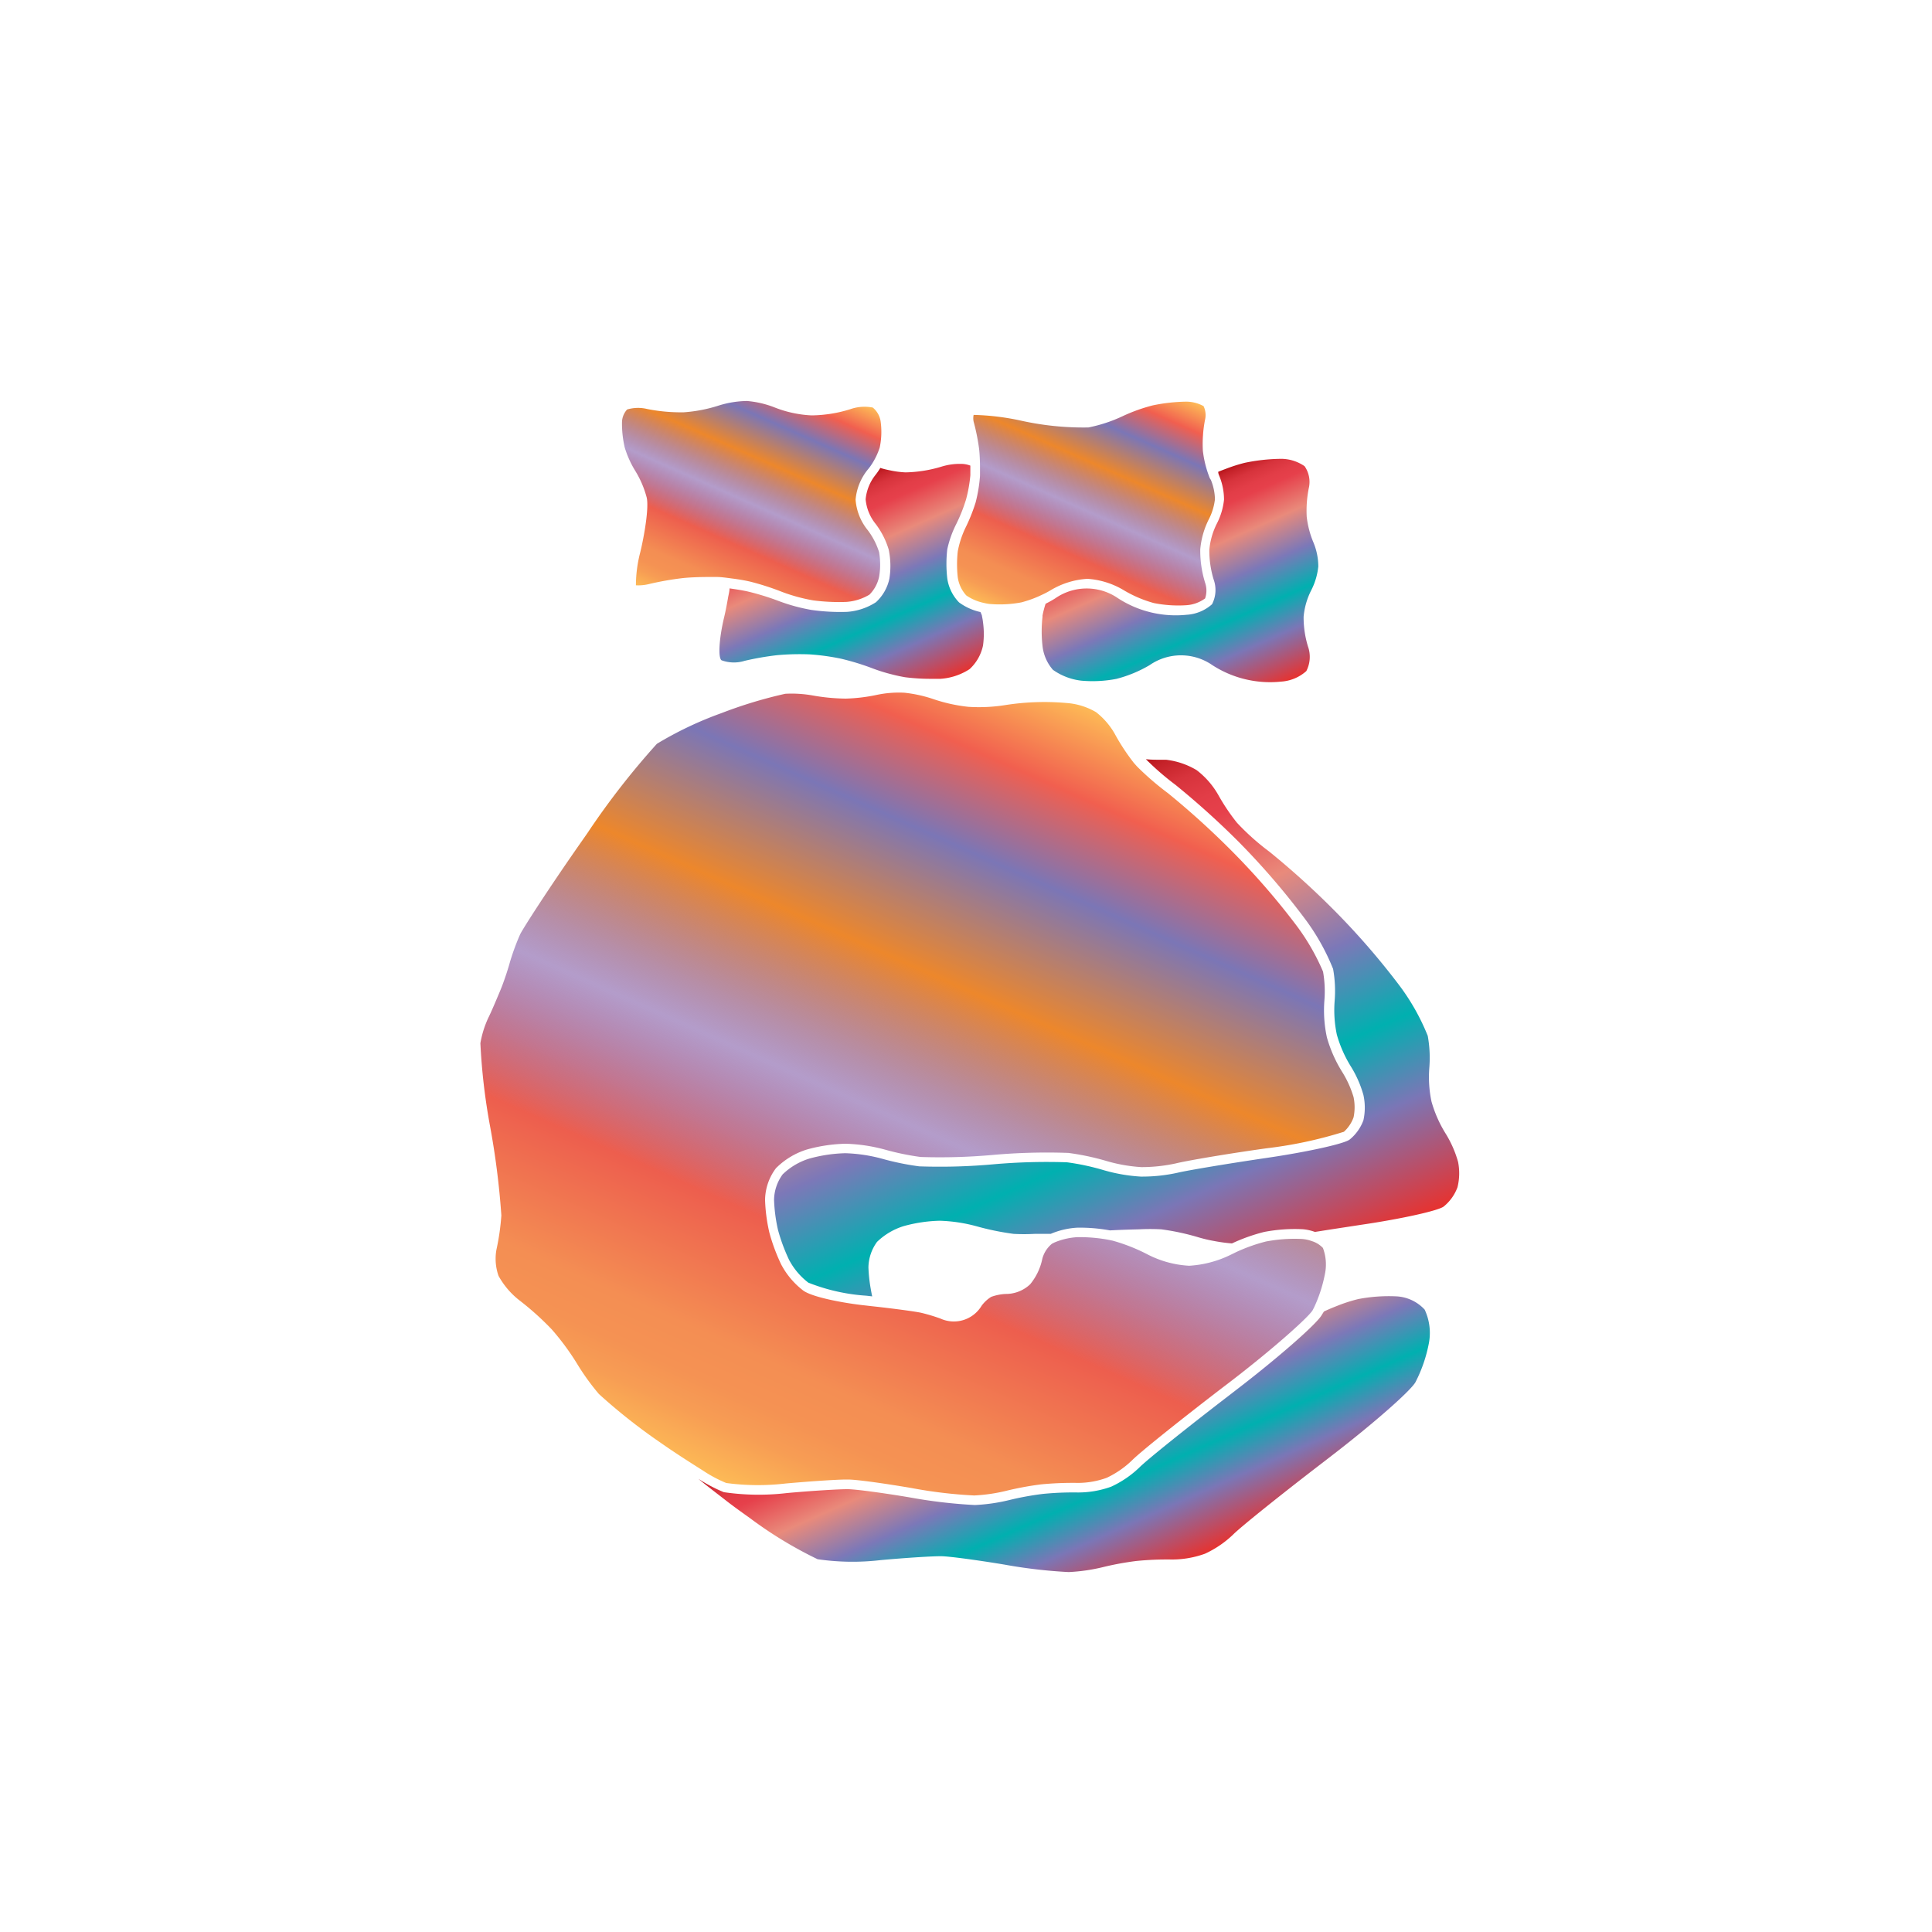 <svg xmlns="http://www.w3.org/2000/svg" xmlns:xlink="http://www.w3.org/1999/xlink" width="200" height="200" viewBox="0 0 200 200"><defs><linearGradient id="a" x1="107.16" y1="64.94" x2="118.57" y2="39.33" gradientUnits="userSpaceOnUse"><stop offset="0" stop-color="#fdba56"/><stop offset="0.02" stop-color="#fbb055"/><stop offset="0.06" stop-color="#f79d54"/><stop offset="0.1" stop-color="#f59253"/><stop offset="0.15" stop-color="#f48e53"/><stop offset="0.3" stop-color="#ed5e4e"/><stop offset="0.47" stop-color="#683a96" stop-opacity="0.5"/><stop offset="0.64" stop-color="#ed872b"/><stop offset="0.79" stop-color="#7b76b6"/><stop offset="0.9" stop-color="#f15f4f"/><stop offset="1" stop-color="#fdba56"/></linearGradient><linearGradient id="b" x1="77.76" y1="154.66" x2="113.79" y2="73.73" xlink:href="#a"/><linearGradient id="c" x1="72.4" y1="63.52" x2="83.29" y2="39.05" xlink:href="#a"/><linearGradient id="d" x1="118.89" y1="52.06" x2="128.16" y2="72.86" gradientUnits="userSpaceOnUse"><stop offset="0" stop-color="#b7151b"/><stop offset="0.02" stop-color="#c52229"/><stop offset="0.06" stop-color="#d7333c"/><stop offset="0.11" stop-color="#e23d47"/><stop offset="0.15" stop-color="#e6404b"/><stop offset="0.3" stop-color="#e98a7b"/><stop offset="0.47" stop-color="#7c78b8"/><stop offset="0.64" stop-color="#00b0b0"/><stop offset="0.79" stop-color="#7b76b6"/><stop offset="1" stop-color="#e7322f"/></linearGradient><linearGradient id="e" x1="100.46" y1="86.68" x2="122.78" y2="136.81" xlink:href="#d"/><linearGradient id="f" x1="106.94" y1="137.67" x2="118.5" y2="163.63" xlink:href="#d"/><linearGradient id="g" x1="84.52" y1="51.42" x2="93.82" y2="72.29" xlink:href="#d"/></defs><title>_</title><path d="M95.78,133.93a20.4,20.4,0,0,1,2.26.68,1.37,1.37,0,0,0,1.88-.59,5.48,5.48,0,0,1,1.81-1.58,6.61,6.61,0,0,1,2.4-.5h0a1.93,1.93,0,0,0,1.07-.4,4.24,4.24,0,0,0,.72-1.64,5,5,0,0,1,1.12-2.16,20.32,20.32,0,0,1-2.16,0,27.78,27.78,0,0,1-3.85-.79,16.35,16.35,0,0,0-3.81-.57,15.28,15.28,0,0,0-3.73.56,6.88,6.88,0,0,0-2.75,1.63,4.59,4.59,0,0,0-.89,2.64,15.71,15.71,0,0,0,.2,2l0.31,0C92.52,133.43,95.06,133.76,95.78,133.93Z" fill="none"/><path d="M123.12,129h0a8.39,8.39,0,0,0,2.54-.55,15,15,0,0,1-1.65-.39,24.88,24.88,0,0,0-3.82-.82,21.93,21.93,0,0,0-2.32,0,18.58,18.58,0,0,1,1.89.87A8.74,8.74,0,0,0,123.12,129Z" fill="none"/><path d="M125.16,49.3a11.07,11.07,0,0,1-.64-2.64,13,13,0,0,1,.23-3.23,2.11,2.11,0,0,0-.16-1.39,3.74,3.74,0,0,0-1.88-.46h0a18.36,18.36,0,0,0-3.36.38,17.86,17.86,0,0,0-3.15,1.13,15.24,15.24,0,0,1-3.53,1.16,29.83,29.83,0,0,1-7-.71,25.76,25.76,0,0,0-4.88-.59,1.7,1.7,0,0,0,0,.7,21.43,21.43,0,0,1,.57,2.85c0.05,0.45.08,1.07,0.09,1.71,0,0.39,0,.76,0,1.05A15.38,15.38,0,0,1,101,52a17.84,17.84,0,0,1-1.08,2.69,9.93,9.93,0,0,0-.77,2.37,12.21,12.21,0,0,0,0,2.73,3.54,3.54,0,0,0,.88,1.85,5,5,0,0,0,1.8.77,4.91,4.91,0,0,0,.58.11,12.09,12.09,0,0,0,3.31-.16,11.58,11.58,0,0,0,2.13-.78,9.53,9.53,0,0,0,.95-0.5,8.32,8.32,0,0,1,3.77-1.16h0a8.38,8.38,0,0,1,3.78,1.19,12.57,12.57,0,0,0,3.1,1.32,12.84,12.84,0,0,0,3.38.22,3.69,3.69,0,0,0,1.92-.7,2.48,2.48,0,0,0,0-1.63,11.28,11.28,0,0,1-.5-3.45,8.59,8.59,0,0,1,.89-3.12,6,6,0,0,0,.63-2.07,5.56,5.56,0,0,0-.42-2C125.25,49.54,125.2,49.42,125.16,49.3Z" fill="url(#a)"/><path d="M136.95,129.19a2.62,2.62,0,0,0-1.15-.71,3.71,3.71,0,0,0-1-.22,15.88,15.88,0,0,0-3.75.26,17.41,17.41,0,0,0-3.13,1.12l-0.51.25a11.27,11.27,0,0,1-4.31,1.14,10.65,10.65,0,0,1-4.3-1.17,18.6,18.6,0,0,0-3.63-1.43l-0.49-.1a16.49,16.49,0,0,0-3.16-.26,7.17,7.17,0,0,0-2.36.55l-0.26.13a3,3,0,0,0-1,1.56,6.05,6.05,0,0,1-1.26,2.64,3.66,3.66,0,0,1-2.53,1,5,5,0,0,0-1.5.3,3.53,3.53,0,0,0-1,.93,3.35,3.35,0,0,1-4.25,1.32,18.13,18.13,0,0,0-2-.6c-0.47-.11-2.58-0.41-5.17-0.69l-0.61-.07c-2-.21-5.34-0.8-6.4-1.52a8.22,8.22,0,0,1-2.33-2.76,19.52,19.52,0,0,1-1.21-3.28,17.4,17.4,0,0,1-.44-3.35,5.56,5.56,0,0,1,1.13-3.3A7.76,7.76,0,0,1,83.52,119a16.15,16.15,0,0,1,4-.6h0a17.19,17.19,0,0,1,4.1.61,27,27,0,0,0,3.68.76,61.26,61.26,0,0,0,7.46-.21,62.88,62.88,0,0,1,7.83-.21,25.86,25.86,0,0,1,4,.85,16.41,16.41,0,0,0,3.56.62,16.67,16.67,0,0,0,3.55-.38c1.08-.27,5.31-1,9.42-1.57a43.66,43.66,0,0,0,8-1.71,3.69,3.69,0,0,0,1-1.49,5.14,5.14,0,0,0,0-2.1,10.61,10.61,0,0,0-1.2-2.64,13.84,13.84,0,0,1-1.56-3.54,13.22,13.22,0,0,1-.26-3.81,11.72,11.72,0,0,0-.14-3,22.87,22.87,0,0,0-2.87-4.93,75.55,75.55,0,0,0-6.78-7.76,85.15,85.15,0,0,0-6.4-5.78,29.32,29.32,0,0,1-3.2-2.76l-0.33-.37a21.88,21.88,0,0,1-2-3.05,7.6,7.6,0,0,0-1.92-2.21,7,7,0,0,0-2.68-.91A26.12,26.12,0,0,0,104,73a17.32,17.32,0,0,1-3.75.17,16.79,16.79,0,0,1-3.63-.8,13.85,13.85,0,0,0-3-.66,11.12,11.12,0,0,0-2.79.21,17.7,17.7,0,0,1-3.29.4A20.71,20.71,0,0,1,84.16,72a12.4,12.4,0,0,0-2.87-.18,46.36,46.36,0,0,0-6.6,2A37.23,37.23,0,0,0,68,77a80.48,80.48,0,0,0-7.21,9.27l-0.58.83c-3.35,4.78-6,8.9-6.36,9.61a24.57,24.57,0,0,0-1.06,2.88c-0.22.81-.66,2.13-1,2.94s-0.88,2.11-1.27,2.9a10.28,10.28,0,0,0-.79,2.56,63.72,63.72,0,0,0,1,8.59,82.23,82.23,0,0,1,1.17,9.24,24.47,24.47,0,0,1-.51,3.55,5.32,5.32,0,0,0,.22,2.71,8.27,8.27,0,0,0,2.16,2.53,29.74,29.74,0,0,1,3.34,3,26.29,26.29,0,0,1,2.59,3.5A24.56,24.56,0,0,0,62,144.31a59.56,59.56,0,0,0,6.47,5.1c1.42,1,3,2,4.31,2.83a13.73,13.73,0,0,0,2.4,1.28,24.62,24.62,0,0,0,6.16.05c2.59-.23,5.27-0.41,6.28-0.41h0.15c1,0,4.13.46,6.59,0.88a47.4,47.4,0,0,0,6.49.77,17.71,17.71,0,0,0,3.27-.47,31.82,31.82,0,0,1,3.67-.68,34.14,34.14,0,0,1,3.78-.15,8.74,8.74,0,0,0,3-.53,9.71,9.71,0,0,0,2.6-1.79c0.87-.89,5.45-4.53,9.38-7.54l0.67-.51c4.82-3.69,8.29-6.86,8.66-7.5l0.16-.31a14.59,14.59,0,0,0,1.1-3.37A4.87,4.87,0,0,0,136.95,129.19Z" fill="url(#b)"/><path d="M91.16,43.6a2.3,2.3,0,0,0-.81-1.41,4.41,4.41,0,0,0-2.3.16A13.79,13.79,0,0,1,84,43a11.92,11.92,0,0,1-3.78-.81,10.09,10.09,0,0,0-2.9-.68,10.27,10.27,0,0,0-2.88.46,15.26,15.26,0,0,1-3.65.71A17.76,17.76,0,0,1,67,42.34a4,4,0,0,0-2.08.05,2,2,0,0,0-.53,1.29,10.93,10.93,0,0,0,.28,2.64,10.36,10.36,0,0,0,1.06,2.37,10.25,10.25,0,0,1,1.22,2.83c0.24,1.08-.27,4-0.67,5.65a13.64,13.64,0,0,0-.45,3.42,4.64,4.64,0,0,0,1.36-.13,31,31,0,0,1,3.53-.62c0.68-.07,1.66-0.11,2.5-0.11l1,0c0.42,0,1,.08,1.51.15,0.73,0.09,1.42.21,1.93,0.33A27.21,27.21,0,0,1,81,61.29a17.85,17.85,0,0,0,3.17.86,20.51,20.51,0,0,0,3.44.16A5.41,5.41,0,0,0,90,61.56a3.69,3.69,0,0,0,1-1.83A7.4,7.4,0,0,0,91,57.15a7.4,7.4,0,0,0-1.19-2.29,5.65,5.65,0,0,1-1.24-3.14,5.72,5.72,0,0,1,1.28-3.13A5.76,5.76,0,0,0,90.28,48h0a7.21,7.21,0,0,0,.79-1.68A7.89,7.89,0,0,0,91.16,43.6Z" fill="url(#c)"/><path d="M126.2,49.22a6.49,6.49,0,0,1,.51,2.5,6.94,6.94,0,0,1-.75,2.5,7.54,7.54,0,0,0-.77,2.7,10.3,10.3,0,0,0,.45,3.08,3.21,3.21,0,0,1-.17,2.55,4.33,4.33,0,0,1-2.62,1.09,11,11,0,0,1-7.1-1.7,5.7,5.7,0,0,0-6.51,0,10.51,10.51,0,0,1-1,.56,10,10,0,0,0-.32,1.23l0,0.13a13.24,13.24,0,0,0,0,3A4.47,4.47,0,0,0,109,69.34a6.33,6.33,0,0,0,2.92,1.12,13.05,13.05,0,0,0,3.64-.18A13.26,13.26,0,0,0,119,68.86a5.7,5.7,0,0,1,6.51,0,11,11,0,0,0,7.1,1.7,4.33,4.33,0,0,0,2.62-1.09,3.21,3.21,0,0,0,.17-2.55,10.3,10.3,0,0,1-.45-3.08,7.54,7.54,0,0,1,.77-2.7,6.94,6.94,0,0,0,.75-2.5,6.49,6.49,0,0,0-.51-2.5,9.69,9.69,0,0,1-.69-2.65,12,12,0,0,1,.21-2.93,2.85,2.85,0,0,0-.43-2.3,4.31,4.31,0,0,0-2.61-.76,19.41,19.41,0,0,0-3.58.41,16.83,16.83,0,0,0-1.82.57c-0.32.12-.64,0.24-0.93,0.36C126.11,49,126.16,49.12,126.2,49.22Z" fill="url(#d)"/><path d="M150.94,120.28a11.43,11.43,0,0,0-1.33-3,12.88,12.88,0,0,1-1.42-3.24,12.24,12.24,0,0,1-.23-3.47,12.77,12.77,0,0,0-.16-3.34,22.88,22.88,0,0,0-3-5.3,76.78,76.78,0,0,0-6.88-7.89,84.86,84.86,0,0,0-6.51-5.87,25.11,25.11,0,0,1-3.36-3,21,21,0,0,1-1.94-2.89,8.54,8.54,0,0,0-2.24-2.56,8,8,0,0,0-3.15-1.07l-0.59,0c-0.47,0-1,0-1.51-.06a28.46,28.46,0,0,0,3.07,2.66,84.86,84.86,0,0,1,6.51,5.87A76.78,76.78,0,0,1,135,95a22.88,22.88,0,0,1,3,5.3,12.77,12.77,0,0,1,.16,3.34,12.24,12.24,0,0,0,.23,3.47,12.88,12.88,0,0,0,1.42,3.24,11.43,11.43,0,0,1,1.33,3,6.07,6.07,0,0,1,0,2.62,4.62,4.62,0,0,1-1.43,2c-0.58.44-4.4,1.28-8.48,1.88s-8.27,1.3-9.32,1.55a16.92,16.92,0,0,1-3.82.4,17.39,17.39,0,0,1-3.82-.66,24.88,24.88,0,0,0-3.82-.82,62.81,62.81,0,0,0-7.64.21,61.93,61.93,0,0,1-7.65.21,27.78,27.78,0,0,1-3.85-.79,16.35,16.35,0,0,0-3.81-.57,15.28,15.28,0,0,0-3.73.56,6.88,6.88,0,0,0-2.75,1.63,4.59,4.59,0,0,0-.89,2.64,16.57,16.57,0,0,0,.41,3.12,18.75,18.75,0,0,0,1.14,3.08,7.19,7.19,0,0,0,2,2.37,19.76,19.76,0,0,0,6,1.35l0.61,0.07c-0.07-.3-0.13-0.66-0.19-1a15.71,15.71,0,0,1-.2-2,4.59,4.59,0,0,1,.89-2.64,6.88,6.88,0,0,1,2.75-1.63,15.28,15.28,0,0,1,3.73-.56,16.35,16.35,0,0,1,3.81.57,27.78,27.78,0,0,0,3.85.79,20.32,20.32,0,0,0,2.16,0l1.68,0a8.14,8.14,0,0,1,2.74-.64,17.16,17.16,0,0,1,3.39.28c1.09-.06,2.12-0.09,3-0.11a21.93,21.93,0,0,1,2.32,0,24.88,24.88,0,0,1,3.82.82,15,15,0,0,0,1.65.39,17.37,17.37,0,0,0,1.84.25,18.37,18.37,0,0,1,3.34-1.19,16.79,16.79,0,0,1,4-.28,4.74,4.74,0,0,1,1.25.28l1.65-.26,3.2-.49c4.08-.6,7.89-1.44,8.48-1.88a4.62,4.62,0,0,0,1.43-2A6.07,6.07,0,0,0,150.94,120.28Z" fill="url(#e)"/><path d="M136.82,136.14c-0.54.94-4.55,4.45-8.92,7.8l-0.66.51c-4.37,3.35-8.54,6.7-9.28,7.45a10.63,10.63,0,0,1-2.93,2,10.06,10.06,0,0,1-3.44.6,31.57,31.57,0,0,0-3.64.15,30.17,30.17,0,0,0-3.53.65,18.71,18.71,0,0,1-3.5.5,52.27,52.27,0,0,1-6.69-.78c-2.71-.46-5.61-0.85-6.44-0.86s-3.68.16-6.32,0.4a25,25,0,0,1-6.54-.09,16.07,16.07,0,0,1-2.63-1.38c0.84,0.7,2,1.58,3.17,2.49,0.7,0.53,1.44,1.06,2.17,1.58a42.4,42.4,0,0,0,7,4.25,25,25,0,0,0,6.54.09c2.64-.24,5.48-0.42,6.32-0.4s3.73,0.41,6.44.86a52.27,52.27,0,0,0,6.69.78,18.71,18.71,0,0,0,3.5-.5,30.17,30.17,0,0,1,3.53-.65,31.57,31.57,0,0,1,3.64-.15,10.06,10.06,0,0,0,3.44-.6,10.63,10.63,0,0,0,2.93-2c0.74-.75,4.91-4.1,9.28-7.45l0.66-.51c4.37-3.35,8.38-6.85,8.92-7.8a14.8,14.8,0,0,0,1.38-4,5.69,5.69,0,0,0-.43-3.51,4.27,4.27,0,0,0-2.88-1.37,16.79,16.79,0,0,0-4,.28,16.22,16.22,0,0,0-2.22.72c-0.47.18-.94,0.38-1.33,0.57Z" fill="url(#f)"/><path d="M96.45,70.27l0.92,0a6.32,6.32,0,0,0,3-1,4.61,4.61,0,0,0,1.39-2.44,8.68,8.68,0,0,0,0-2.41,5.07,5.07,0,0,0-.1-0.6c0-.14-0.1-0.3-0.16-0.46a5.85,5.85,0,0,1-2.22-1,4.47,4.47,0,0,1-1.22-2.49,13.24,13.24,0,0,1,0-3A10.83,10.83,0,0,1,99,54.23a17,17,0,0,0,1-2.51,14.47,14.47,0,0,0,.45-2.52c0-.27,0-0.62,0-1a2.71,2.71,0,0,0-1-.18,6.39,6.39,0,0,0-2,.29,13.66,13.66,0,0,1-3.71.59,9.49,9.49,0,0,1-1.61-.21c-0.35-.07-0.69-0.15-1-0.25a6.74,6.74,0,0,1-.52.75,4.77,4.77,0,0,0-1,2.5,4.71,4.71,0,0,0,1,2.5A8.34,8.34,0,0,1,92,56.9a8.35,8.35,0,0,1,.07,3,4.61,4.61,0,0,1-1.39,2.44,6.32,6.32,0,0,1-3,1A21.13,21.13,0,0,1,84,63.14a18.73,18.73,0,0,1-3.38-.92,26.19,26.19,0,0,0-3.26-1c-0.5-.11-1.18-0.22-1.84-0.31,0,0.31-.1.65-0.16,1-0.11.65-.24,1.32-0.4,2-0.52,2.17-.64,4.17-0.27,4.44a3.72,3.72,0,0,0,2.39.06,29.51,29.51,0,0,1,3.4-.59,26.27,26.27,0,0,1,3.32-.08,23.7,23.7,0,0,1,3.27.45,26.19,26.19,0,0,1,3.26,1,17.24,17.24,0,0,0,1.91.6c0.53,0.14,1.06.25,1.48,0.32A20.83,20.83,0,0,0,96.45,70.27Z" fill="url(#g)"/></svg>